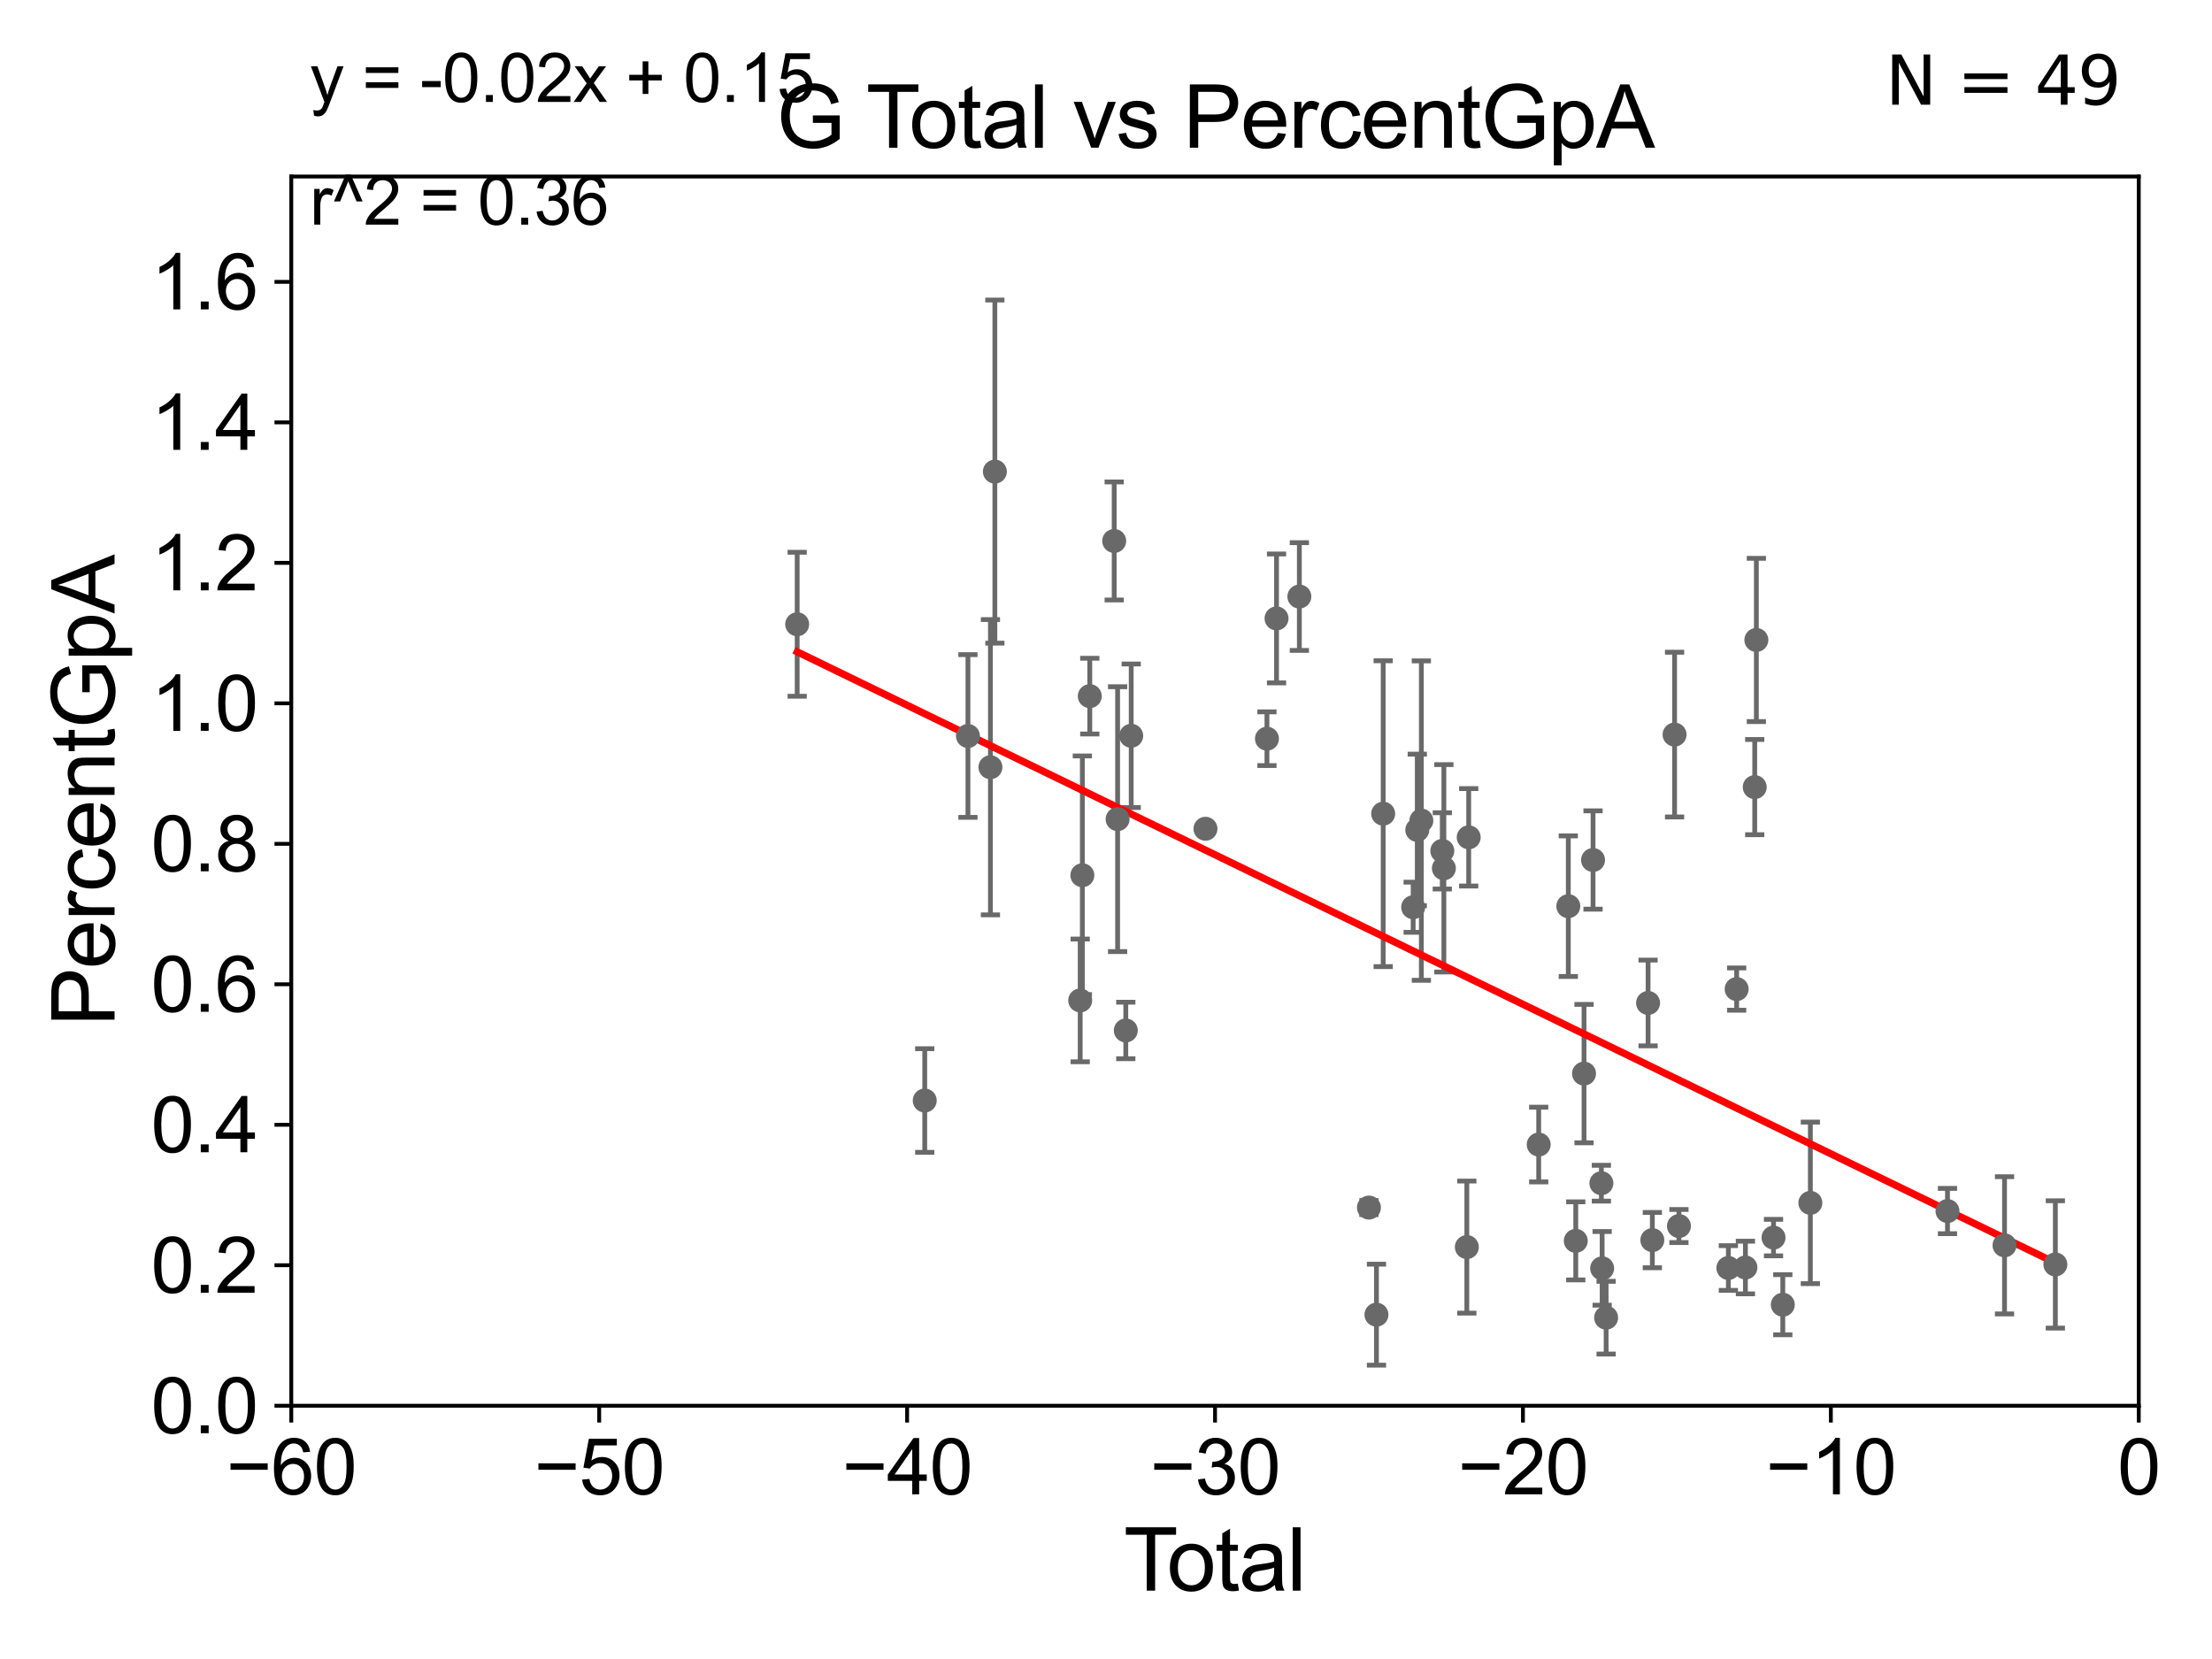 <?xml version="1.0" encoding="utf-8" standalone="no"?>
<!DOCTYPE svg PUBLIC "-//W3C//DTD SVG 1.1//EN"
  "http://www.w3.org/Graphics/SVG/1.1/DTD/svg11.dtd">
<svg xmlns:xlink="http://www.w3.org/1999/xlink" width="460.8pt" height="345.6pt" viewBox="0 0 460.8 345.6" xmlns="http://www.w3.org/2000/svg" version="1.1">
 <defs>
  <style type="text/css">*{stroke-linejoin: round; stroke-linecap: butt}</style>
 </defs>
 <g id="figure_1">
  <g id="patch_1">
   <path d="M 0 345.6 
L 460.8 345.6 
L 460.8 0 
L 0 0 
z
" style="fill: #ffffff"/>
  </g>
  <g id="axes_1">
   <g id="patch_2">
    <path d="M 60.68 292.84 
L 445.545 292.84 
L 445.545 36.775 
L 60.68 36.775 
z
" style="fill: #ffffff"/>
   </g>
   <g id="PathCollection_1">
    <defs>
     <path id="maadbb43ad6" d="M 0 1.118 
C 0.297 1.118 0.581 1 0.791 0.791 
C 1 0.581 1.118 0.297 1.118 0 
C 1.118 -0.297 1 -0.581 0.791 -0.791 
C 0.581 -1 0.297 -1.118 0 -1.118 
C -0.297 -1.118 -0.581 -1 -0.791 -0.791 
C -1 -0.581 -1.118 -0.297 -1.118 0 
C -1.118 0.297 -1 0.581 -0.791 0.791 
C -0.581 1 -0.297 1.118 0 1.118 
z
" style="stroke: #696969"/>
    </defs>
    <g clip-path="url(#pa3ec753bb1)">
     <use xlink:href="#maadbb43ad6" x="166.065" y="130.045" style="fill: #696969; stroke: #696969"/>
     <use xlink:href="#maadbb43ad6" x="417.58" y="259.422" style="fill: #696969; stroke: #696969"/>
     <use xlink:href="#maadbb43ad6" x="326.706" y="188.775" style="fill: #696969; stroke: #696969"/>
     <use xlink:href="#maadbb43ad6" x="328.261" y="258.495" style="fill: #696969; stroke: #696969"/>
     <use xlink:href="#maadbb43ad6" x="329.981" y="223.65" style="fill: #696969; stroke: #696969"/>
     <use xlink:href="#maadbb43ad6" x="331.86" y="179.153" style="fill: #696969; stroke: #696969"/>
     <use xlink:href="#maadbb43ad6" x="333.597" y="246.482" style="fill: #696969; stroke: #696969"/>
     <use xlink:href="#maadbb43ad6" x="333.756" y="264.219" style="fill: #696969; stroke: #696969"/>
     <use xlink:href="#maadbb43ad6" x="334.584" y="274.495" style="fill: #696969; stroke: #696969"/>
     <use xlink:href="#maadbb43ad6" x="343.324" y="208.938" style="fill: #696969; stroke: #696969"/>
     <use xlink:href="#maadbb43ad6" x="344.211" y="258.335" style="fill: #696969; stroke: #696969"/>
     <use xlink:href="#maadbb43ad6" x="348.844" y="153.029" style="fill: #696969; stroke: #696969"/>
     <use xlink:href="#maadbb43ad6" x="349.754" y="255.406" style="fill: #696969; stroke: #696969"/>
     <use xlink:href="#maadbb43ad6" x="360.052" y="264.146" style="fill: #696969; stroke: #696969"/>
     <use xlink:href="#maadbb43ad6" x="361.778" y="206.043" style="fill: #696969; stroke: #696969"/>
     <use xlink:href="#maadbb43ad6" x="363.603" y="264.045" style="fill: #696969; stroke: #696969"/>
     <use xlink:href="#maadbb43ad6" x="365.541" y="163.969" style="fill: #696969; stroke: #696969"/>
     <use xlink:href="#maadbb43ad6" x="365.881" y="133.316" style="fill: #696969; stroke: #696969"/>
     <use xlink:href="#maadbb43ad6" x="369.456" y="257.814" style="fill: #696969; stroke: #696969"/>
     <use xlink:href="#maadbb43ad6" x="371.39" y="271.795" style="fill: #696969; stroke: #696969"/>
     <use xlink:href="#maadbb43ad6" x="377.131" y="250.581" style="fill: #696969; stroke: #696969"/>
     <use xlink:href="#maadbb43ad6" x="405.697" y="252.283" style="fill: #696969; stroke: #696969"/>
     <use xlink:href="#maadbb43ad6" x="305.958" y="174.428" style="fill: #696969; stroke: #696969"/>
     <use xlink:href="#maadbb43ad6" x="305.568" y="259.791" style="fill: #696969; stroke: #696969"/>
     <use xlink:href="#maadbb43ad6" x="320.54" y="238.43" style="fill: #696969; stroke: #696969"/>
     <use xlink:href="#maadbb43ad6" x="300.457" y="177.251" style="fill: #696969; stroke: #696969"/>
     <use xlink:href="#maadbb43ad6" x="192.641" y="229.259" style="fill: #696969; stroke: #696969"/>
     <use xlink:href="#maadbb43ad6" x="201.641" y="153.321" style="fill: #696969; stroke: #696969"/>
     <use xlink:href="#maadbb43ad6" x="206.325" y="159.824" style="fill: #696969; stroke: #696969"/>
     <use xlink:href="#maadbb43ad6" x="207.249" y="98.244" style="fill: #696969; stroke: #696969"/>
     <use xlink:href="#maadbb43ad6" x="225.026" y="208.407" style="fill: #696969; stroke: #696969"/>
     <use xlink:href="#maadbb43ad6" x="225.474" y="182.332" style="fill: #696969; stroke: #696969"/>
     <use xlink:href="#maadbb43ad6" x="227.023" y="145.017" style="fill: #696969; stroke: #696969"/>
     <use xlink:href="#maadbb43ad6" x="232.107" y="112.694" style="fill: #696969; stroke: #696969"/>
     <use xlink:href="#maadbb43ad6" x="232.819" y="170.644" style="fill: #696969; stroke: #696969"/>
     <use xlink:href="#maadbb43ad6" x="234.524" y="214.664" style="fill: #696969; stroke: #696969"/>
     <use xlink:href="#maadbb43ad6" x="300.786" y="180.884" style="fill: #696969; stroke: #696969"/>
     <use xlink:href="#maadbb43ad6" x="235.652" y="153.276" style="fill: #696969; stroke: #696969"/>
     <use xlink:href="#maadbb43ad6" x="263.927" y="153.884" style="fill: #696969; stroke: #696969"/>
     <use xlink:href="#maadbb43ad6" x="265.925" y="128.83" style="fill: #696969; stroke: #696969"/>
     <use xlink:href="#maadbb43ad6" x="270.68" y="124.27" style="fill: #696969; stroke: #696969"/>
     <use xlink:href="#maadbb43ad6" x="285.174" y="251.559" style="fill: #696969; stroke: #696969"/>
     <use xlink:href="#maadbb43ad6" x="286.742" y="273.868" style="fill: #696969; stroke: #696969"/>
     <use xlink:href="#maadbb43ad6" x="288.141" y="169.507" style="fill: #696969; stroke: #696969"/>
     <use xlink:href="#maadbb43ad6" x="294.387" y="188.992" style="fill: #696969; stroke: #696969"/>
     <use xlink:href="#maadbb43ad6" x="295.246" y="172.893" style="fill: #696969; stroke: #696969"/>
     <use xlink:href="#maadbb43ad6" x="296.093" y="170.946" style="fill: #696969; stroke: #696969"/>
     <use xlink:href="#maadbb43ad6" x="251.12" y="172.647" style="fill: #696969; stroke: #696969"/>
     <use xlink:href="#maadbb43ad6" x="428.169" y="263.406" style="fill: #696969; stroke: #696969"/>
    </g>
   </g>
   <g id="matplotlib.axis_1">
    <g id="xtick_1">
     <g id="line2d_1">
      <defs>
       <path id="medb206c0ad" d="M 0 0 
L 0 3.5 
" style="stroke: #000000; stroke-width: 0.8"/>
      </defs>
      <g>
       <use xlink:href="#medb206c0ad" x="60.68" y="292.84" style="stroke: #000000; stroke-width: 0.8"/>
      </g>
     </g>
     <g id="text_1">
      <!-- −60 -->
      <g transform="translate(47.11 311.293)scale(0.16 -0.16)">
       <defs>
        <path id="ArialMT-2212" d="M 3381 1997 
L 356 1997 
L 356 2522 
L 3381 2522 
L 3381 1997 
z
" transform="scale(0.016)"/>
        <path id="ArialMT-36" d="M 3184 3459 
L 2625 3416 
Q 2550 3747 2413 3897 
Q 2184 4138 1850 4138 
Q 1581 4138 1378 3988 
Q 1113 3794 959 3422 
Q 806 3050 800 2363 
Q 1003 2672 1297 2822 
Q 1591 2972 1913 2972 
Q 2475 2972 2870 2558 
Q 3266 2144 3266 1488 
Q 3266 1056 3080 686 
Q 2894 316 2569 119 
Q 2244 -78 1831 -78 
Q 1128 -78 684 439 
Q 241 956 241 2144 
Q 241 3472 731 4075 
Q 1159 4600 1884 4600 
Q 2425 4600 2770 4297 
Q 3116 3994 3184 3459 
z
M 888 1484 
Q 888 1194 1011 928 
Q 1134 663 1356 523 
Q 1578 384 1822 384 
Q 2178 384 2434 671 
Q 2691 959 2691 1453 
Q 2691 1928 2437 2201 
Q 2184 2475 1800 2475 
Q 1419 2475 1153 2201 
Q 888 1928 888 1484 
z
" transform="scale(0.016)"/>
        <path id="ArialMT-30" d="M 266 2259 
Q 266 3072 433 3567 
Q 600 4063 929 4331 
Q 1259 4600 1759 4600 
Q 2128 4600 2406 4451 
Q 2684 4303 2865 4023 
Q 3047 3744 3150 3342 
Q 3253 2941 3253 2259 
Q 3253 1453 3087 958 
Q 2922 463 2592 192 
Q 2263 -78 1759 -78 
Q 1097 -78 719 397 
Q 266 969 266 2259 
z
M 844 2259 
Q 844 1131 1108 757 
Q 1372 384 1759 384 
Q 2147 384 2411 759 
Q 2675 1134 2675 2259 
Q 2675 3391 2411 3762 
Q 2147 4134 1753 4134 
Q 1366 4134 1134 3806 
Q 844 3388 844 2259 
z
" transform="scale(0.016)"/>
       </defs>
       <use xlink:href="#ArialMT-2212"/>
       <use xlink:href="#ArialMT-36" x="58.398"/>
       <use xlink:href="#ArialMT-30" x="114.014"/>
      </g>
     </g>
    </g>
    <g id="xtick_2">
     <g id="line2d_2">
      <g>
       <use xlink:href="#medb206c0ad" x="124.824" y="292.84" style="stroke: #000000; stroke-width: 0.8"/>
      </g>
     </g>
     <g id="text_2">
      <!-- −50 -->
      <g transform="translate(111.254 311.293)scale(0.16 -0.16)">
       <defs>
        <path id="ArialMT-35" d="M 266 1200 
L 856 1250 
Q 922 819 1161 601 
Q 1400 384 1738 384 
Q 2144 384 2425 690 
Q 2706 997 2706 1503 
Q 2706 1984 2436 2262 
Q 2166 2541 1728 2541 
Q 1456 2541 1237 2417 
Q 1019 2294 894 2097 
L 366 2166 
L 809 4519 
L 3088 4519 
L 3088 3981 
L 1259 3981 
L 1013 2750 
Q 1425 3038 1878 3038 
Q 2478 3038 2890 2622 
Q 3303 2206 3303 1553 
Q 3303 931 2941 478 
Q 2500 -78 1738 -78 
Q 1113 -78 717 272 
Q 322 622 266 1200 
z
" transform="scale(0.016)"/>
       </defs>
       <use xlink:href="#ArialMT-2212"/>
       <use xlink:href="#ArialMT-35" x="58.398"/>
       <use xlink:href="#ArialMT-30" x="114.014"/>
      </g>
     </g>
    </g>
    <g id="xtick_3">
     <g id="line2d_3">
      <g>
       <use xlink:href="#medb206c0ad" x="188.968" y="292.84" style="stroke: #000000; stroke-width: 0.8"/>
      </g>
     </g>
     <g id="text_3">
      <!-- −40 -->
      <g transform="translate(175.398 311.293)scale(0.16 -0.16)">
       <defs>
        <path id="ArialMT-34" d="M 2069 0 
L 2069 1097 
L 81 1097 
L 81 1613 
L 2172 4581 
L 2631 4581 
L 2631 1613 
L 3250 1613 
L 3250 1097 
L 2631 1097 
L 2631 0 
L 2069 0 
z
M 2069 1613 
L 2069 3678 
L 634 1613 
L 2069 1613 
z
" transform="scale(0.016)"/>
       </defs>
       <use xlink:href="#ArialMT-2212"/>
       <use xlink:href="#ArialMT-34" x="58.398"/>
       <use xlink:href="#ArialMT-30" x="114.014"/>
      </g>
     </g>
    </g>
    <g id="xtick_4">
     <g id="line2d_4">
      <g>
       <use xlink:href="#medb206c0ad" x="253.113" y="292.84" style="stroke: #000000; stroke-width: 0.8"/>
      </g>
     </g>
     <g id="text_4">
      <!-- −30 -->
      <g transform="translate(239.542 311.293)scale(0.16 -0.16)">
       <defs>
        <path id="ArialMT-33" d="M 269 1209 
L 831 1284 
Q 928 806 1161 595 
Q 1394 384 1728 384 
Q 2125 384 2398 659 
Q 2672 934 2672 1341 
Q 2672 1728 2419 1979 
Q 2166 2231 1775 2231 
Q 1616 2231 1378 2169 
L 1441 2663 
Q 1497 2656 1531 2656 
Q 1891 2656 2178 2843 
Q 2466 3031 2466 3422 
Q 2466 3731 2256 3934 
Q 2047 4138 1716 4138 
Q 1388 4138 1169 3931 
Q 950 3725 888 3313 
L 325 3413 
Q 428 3978 793 4289 
Q 1159 4600 1703 4600 
Q 2078 4600 2393 4439 
Q 2709 4278 2876 4000 
Q 3044 3722 3044 3409 
Q 3044 3113 2884 2869 
Q 2725 2625 2413 2481 
Q 2819 2388 3044 2092 
Q 3269 1797 3269 1353 
Q 3269 753 2831 336 
Q 2394 -81 1725 -81 
Q 1122 -81 723 278 
Q 325 638 269 1209 
z
" transform="scale(0.016)"/>
       </defs>
       <use xlink:href="#ArialMT-2212"/>
       <use xlink:href="#ArialMT-33" x="58.398"/>
       <use xlink:href="#ArialMT-30" x="114.014"/>
      </g>
     </g>
    </g>
    <g id="xtick_5">
     <g id="line2d_5">
      <g>
       <use xlink:href="#medb206c0ad" x="317.257" y="292.84" style="stroke: #000000; stroke-width: 0.8"/>
      </g>
     </g>
     <g id="text_5">
      <!-- −20 -->
      <g transform="translate(303.687 311.293)scale(0.16 -0.16)">
       <defs>
        <path id="ArialMT-32" d="M 3222 541 
L 3222 0 
L 194 0 
Q 188 203 259 391 
Q 375 700 629 1000 
Q 884 1300 1366 1694 
Q 2113 2306 2375 2664 
Q 2638 3022 2638 3341 
Q 2638 3675 2398 3904 
Q 2159 4134 1775 4134 
Q 1369 4134 1125 3890 
Q 881 3647 878 3216 
L 300 3275 
Q 359 3922 746 4261 
Q 1134 4600 1788 4600 
Q 2447 4600 2831 4234 
Q 3216 3869 3216 3328 
Q 3216 3053 3103 2787 
Q 2991 2522 2730 2228 
Q 2469 1934 1863 1422 
Q 1356 997 1212 845 
Q 1069 694 975 541 
L 3222 541 
z
" transform="scale(0.016)"/>
       </defs>
       <use xlink:href="#ArialMT-2212"/>
       <use xlink:href="#ArialMT-32" x="58.398"/>
       <use xlink:href="#ArialMT-30" x="114.014"/>
      </g>
     </g>
    </g>
    <g id="xtick_6">
     <g id="line2d_6">
      <g>
       <use xlink:href="#medb206c0ad" x="381.401" y="292.84" style="stroke: #000000; stroke-width: 0.8"/>
      </g>
     </g>
     <g id="text_6">
      <!-- −10 -->
      <g transform="translate(367.831 311.293)scale(0.16 -0.16)">
       <defs>
        <path id="ArialMT-31" d="M 2384 0 
L 1822 0 
L 1822 3584 
Q 1619 3391 1289 3197 
Q 959 3003 697 2906 
L 697 3450 
Q 1169 3672 1522 3987 
Q 1875 4303 2022 4600 
L 2384 4600 
L 2384 0 
z
" transform="scale(0.016)"/>
       </defs>
       <use xlink:href="#ArialMT-2212"/>
       <use xlink:href="#ArialMT-31" x="58.398"/>
       <use xlink:href="#ArialMT-30" x="114.014"/>
      </g>
     </g>
    </g>
    <g id="xtick_7">
     <g id="line2d_7">
      <g>
       <use xlink:href="#medb206c0ad" x="445.545" y="292.84" style="stroke: #000000; stroke-width: 0.8"/>
      </g>
     </g>
     <g id="text_7">
      <!-- 0 -->
      <g transform="translate(441.096 311.293)scale(0.16 -0.16)">
       <use xlink:href="#ArialMT-30"/>
      </g>
     </g>
    </g>
    <g id="text_8">
     <!-- Total -->
     <g transform="translate(234.107 331.357)scale(0.18 -0.18)">
      <defs>
       <path id="ArialMT-54" d="M 1659 0 
L 1659 4041 
L 150 4041 
L 150 4581 
L 3781 4581 
L 3781 4041 
L 2266 4041 
L 2266 0 
L 1659 0 
z
" transform="scale(0.016)"/>
       <path id="ArialMT-6f" d="M 213 1659 
Q 213 2581 725 3025 
Q 1153 3394 1769 3394 
Q 2453 3394 2887 2945 
Q 3322 2497 3322 1706 
Q 3322 1066 3130 698 
Q 2938 331 2570 128 
Q 2203 -75 1769 -75 
Q 1072 -75 642 372 
Q 213 819 213 1659 
z
M 791 1659 
Q 791 1022 1069 705 
Q 1347 388 1769 388 
Q 2188 388 2466 706 
Q 2744 1025 2744 1678 
Q 2744 2294 2464 2611 
Q 2184 2928 1769 2928 
Q 1347 2928 1069 2612 
Q 791 2297 791 1659 
z
" transform="scale(0.016)"/>
       <path id="ArialMT-74" d="M 1650 503 
L 1731 6 
Q 1494 -44 1306 -44 
Q 1000 -44 831 53 
Q 663 150 594 308 
Q 525 466 525 972 
L 525 2881 
L 113 2881 
L 113 3319 
L 525 3319 
L 525 4141 
L 1084 4478 
L 1084 3319 
L 1650 3319 
L 1650 2881 
L 1084 2881 
L 1084 941 
Q 1084 700 1114 631 
Q 1144 563 1211 522 
Q 1278 481 1403 481 
Q 1497 481 1650 503 
z
" transform="scale(0.016)"/>
       <path id="ArialMT-61" d="M 2588 409 
Q 2275 144 1986 34 
Q 1697 -75 1366 -75 
Q 819 -75 525 192 
Q 231 459 231 875 
Q 231 1119 342 1320 
Q 453 1522 633 1644 
Q 813 1766 1038 1828 
Q 1203 1872 1538 1913 
Q 2219 1994 2541 2106 
Q 2544 2222 2544 2253 
Q 2544 2597 2384 2738 
Q 2169 2928 1744 2928 
Q 1347 2928 1158 2789 
Q 969 2650 878 2297 
L 328 2372 
Q 403 2725 575 2942 
Q 747 3159 1072 3276 
Q 1397 3394 1825 3394 
Q 2250 3394 2515 3294 
Q 2781 3194 2906 3042 
Q 3031 2891 3081 2659 
Q 3109 2516 3109 2141 
L 3109 1391 
Q 3109 606 3145 398 
Q 3181 191 3288 0 
L 2700 0 
Q 2613 175 2588 409 
z
M 2541 1666 
Q 2234 1541 1622 1453 
Q 1275 1403 1131 1340 
Q 988 1278 909 1158 
Q 831 1038 831 891 
Q 831 666 1001 516 
Q 1172 366 1500 366 
Q 1825 366 2078 508 
Q 2331 650 2450 897 
Q 2541 1088 2541 1459 
L 2541 1666 
z
" transform="scale(0.016)"/>
       <path id="ArialMT-6c" d="M 409 0 
L 409 4581 
L 972 4581 
L 972 0 
L 409 0 
z
" transform="scale(0.016)"/>
      </defs>
      <use xlink:href="#ArialMT-54"/>
      <use xlink:href="#ArialMT-6f" x="49.959"/>
      <use xlink:href="#ArialMT-74" x="105.574"/>
      <use xlink:href="#ArialMT-61" x="133.357"/>
      <use xlink:href="#ArialMT-6c" x="188.973"/>
     </g>
    </g>
   </g>
   <g id="matplotlib.axis_2">
    <g id="ytick_1">
     <g id="line2d_8">
      <defs>
       <path id="mc512c3d657" d="M 0 0 
L -3.5 0 
" style="stroke: #000000; stroke-width: 0.8"/>
      </defs>
      <g>
       <use xlink:href="#mc512c3d657" x="60.68" y="292.84" style="stroke: #000000; stroke-width: 0.8"/>
      </g>
     </g>
     <g id="text_9">
      <!-- 0.0 -->
      <g transform="translate(31.44 298.566)scale(0.16 -0.16)">
       <defs>
        <path id="ArialMT-2e" d="M 581 0 
L 581 641 
L 1222 641 
L 1222 0 
L 581 0 
z
" transform="scale(0.016)"/>
       </defs>
       <use xlink:href="#ArialMT-30"/>
       <use xlink:href="#ArialMT-2e" x="55.615"/>
       <use xlink:href="#ArialMT-30" x="83.398"/>
      </g>
     </g>
    </g>
    <g id="ytick_2">
     <g id="line2d_9">
      <g>
       <use xlink:href="#mc512c3d657" x="60.68" y="263.575" style="stroke: #000000; stroke-width: 0.8"/>
      </g>
     </g>
     <g id="text_10">
      <!-- 0.2 -->
      <g transform="translate(31.44 269.302)scale(0.16 -0.16)">
       <use xlink:href="#ArialMT-30"/>
       <use xlink:href="#ArialMT-2e" x="55.615"/>
       <use xlink:href="#ArialMT-32" x="83.398"/>
      </g>
     </g>
    </g>
    <g id="ytick_3">
     <g id="line2d_10">
      <g>
       <use xlink:href="#mc512c3d657" x="60.68" y="234.311" style="stroke: #000000; stroke-width: 0.8"/>
      </g>
     </g>
     <g id="text_11">
      <!-- 0.4 -->
      <g transform="translate(31.44 240.037)scale(0.16 -0.16)">
       <use xlink:href="#ArialMT-30"/>
       <use xlink:href="#ArialMT-2e" x="55.615"/>
       <use xlink:href="#ArialMT-34" x="83.398"/>
      </g>
     </g>
    </g>
    <g id="ytick_4">
     <g id="line2d_11">
      <g>
       <use xlink:href="#mc512c3d657" x="60.68" y="205.046" style="stroke: #000000; stroke-width: 0.8"/>
      </g>
     </g>
     <g id="text_12">
      <!-- 0.6 -->
      <g transform="translate(31.44 210.772)scale(0.16 -0.16)">
       <use xlink:href="#ArialMT-30"/>
       <use xlink:href="#ArialMT-2e" x="55.615"/>
       <use xlink:href="#ArialMT-36" x="83.398"/>
      </g>
     </g>
    </g>
    <g id="ytick_5">
     <g id="line2d_12">
      <g>
       <use xlink:href="#mc512c3d657" x="60.68" y="175.782" style="stroke: #000000; stroke-width: 0.8"/>
      </g>
     </g>
     <g id="text_13">
      <!-- 0.8 -->
      <g transform="translate(31.44 181.508)scale(0.16 -0.16)">
       <defs>
        <path id="ArialMT-38" d="M 1131 2484 
Q 781 2613 612 2850 
Q 444 3088 444 3419 
Q 444 3919 803 4259 
Q 1163 4600 1759 4600 
Q 2359 4600 2725 4251 
Q 3091 3903 3091 3403 
Q 3091 3084 2923 2848 
Q 2756 2613 2416 2484 
Q 2838 2347 3058 2040 
Q 3278 1734 3278 1309 
Q 3278 722 2862 322 
Q 2447 -78 1769 -78 
Q 1091 -78 675 323 
Q 259 725 259 1325 
Q 259 1772 486 2073 
Q 713 2375 1131 2484 
z
M 1019 3438 
Q 1019 3113 1228 2906 
Q 1438 2700 1772 2700 
Q 2097 2700 2305 2904 
Q 2513 3109 2513 3406 
Q 2513 3716 2298 3927 
Q 2084 4138 1766 4138 
Q 1444 4138 1231 3931 
Q 1019 3725 1019 3438 
z
M 838 1322 
Q 838 1081 952 856 
Q 1066 631 1291 507 
Q 1516 384 1775 384 
Q 2178 384 2440 643 
Q 2703 903 2703 1303 
Q 2703 1709 2433 1975 
Q 2163 2241 1756 2241 
Q 1359 2241 1098 1978 
Q 838 1716 838 1322 
z
" transform="scale(0.016)"/>
       </defs>
       <use xlink:href="#ArialMT-30"/>
       <use xlink:href="#ArialMT-2e" x="55.615"/>
       <use xlink:href="#ArialMT-38" x="83.398"/>
      </g>
     </g>
    </g>
    <g id="ytick_6">
     <g id="line2d_13">
      <g>
       <use xlink:href="#mc512c3d657" x="60.68" y="146.517" style="stroke: #000000; stroke-width: 0.8"/>
      </g>
     </g>
     <g id="text_14">
      <!-- 1.0 -->
      <g transform="translate(31.44 152.243)scale(0.16 -0.16)">
       <use xlink:href="#ArialMT-31"/>
       <use xlink:href="#ArialMT-2e" x="55.615"/>
       <use xlink:href="#ArialMT-30" x="83.398"/>
      </g>
     </g>
    </g>
    <g id="ytick_7">
     <g id="line2d_14">
      <g>
       <use xlink:href="#mc512c3d657" x="60.68" y="117.252" style="stroke: #000000; stroke-width: 0.8"/>
      </g>
     </g>
     <g id="text_15">
      <!-- 1.2 -->
      <g transform="translate(31.44 122.979)scale(0.16 -0.16)">
       <use xlink:href="#ArialMT-31"/>
       <use xlink:href="#ArialMT-2e" x="55.615"/>
       <use xlink:href="#ArialMT-32" x="83.398"/>
      </g>
     </g>
    </g>
    <g id="ytick_8">
     <g id="line2d_15">
      <g>
       <use xlink:href="#mc512c3d657" x="60.68" y="87.988" style="stroke: #000000; stroke-width: 0.8"/>
      </g>
     </g>
     <g id="text_16">
      <!-- 1.4 -->
      <g transform="translate(31.44 93.714)scale(0.16 -0.16)">
       <use xlink:href="#ArialMT-31"/>
       <use xlink:href="#ArialMT-2e" x="55.615"/>
       <use xlink:href="#ArialMT-34" x="83.398"/>
      </g>
     </g>
    </g>
    <g id="ytick_9">
     <g id="line2d_16">
      <g>
       <use xlink:href="#mc512c3d657" x="60.68" y="58.723" style="stroke: #000000; stroke-width: 0.8"/>
      </g>
     </g>
     <g id="text_17">
      <!-- 1.6 -->
      <g transform="translate(31.44 64.45)scale(0.16 -0.16)">
       <use xlink:href="#ArialMT-31"/>
       <use xlink:href="#ArialMT-2e" x="55.615"/>
       <use xlink:href="#ArialMT-36" x="83.398"/>
      </g>
     </g>
    </g>
    <g id="text_18">
     <!-- PercentGpA -->
     <g transform="translate(23.863 213.831)rotate(-90)scale(0.18 -0.18)">
      <defs>
       <path id="ArialMT-50" d="M 494 0 
L 494 4581 
L 2222 4581 
Q 2678 4581 2919 4538 
Q 3256 4481 3484 4323 
Q 3713 4166 3852 3881 
Q 3991 3597 3991 3256 
Q 3991 2672 3619 2267 
Q 3247 1863 2275 1863 
L 1100 1863 
L 1100 0 
L 494 0 
z
M 1100 2403 
L 2284 2403 
Q 2872 2403 3119 2622 
Q 3366 2841 3366 3238 
Q 3366 3525 3220 3729 
Q 3075 3934 2838 4000 
Q 2684 4041 2272 4041 
L 1100 4041 
L 1100 2403 
z
" transform="scale(0.016)"/>
       <path id="ArialMT-65" d="M 2694 1069 
L 3275 997 
Q 3138 488 2766 206 
Q 2394 -75 1816 -75 
Q 1088 -75 661 373 
Q 234 822 234 1631 
Q 234 2469 665 2931 
Q 1097 3394 1784 3394 
Q 2450 3394 2872 2941 
Q 3294 2488 3294 1666 
Q 3294 1616 3291 1516 
L 816 1516 
Q 847 969 1125 678 
Q 1403 388 1819 388 
Q 2128 388 2347 550 
Q 2566 713 2694 1069 
z
M 847 1978 
L 2700 1978 
Q 2663 2397 2488 2606 
Q 2219 2931 1791 2931 
Q 1403 2931 1139 2672 
Q 875 2413 847 1978 
z
" transform="scale(0.016)"/>
       <path id="ArialMT-72" d="M 416 0 
L 416 3319 
L 922 3319 
L 922 2816 
Q 1116 3169 1280 3281 
Q 1444 3394 1641 3394 
Q 1925 3394 2219 3213 
L 2025 2691 
Q 1819 2813 1613 2813 
Q 1428 2813 1281 2702 
Q 1134 2591 1072 2394 
Q 978 2094 978 1738 
L 978 0 
L 416 0 
z
" transform="scale(0.016)"/>
       <path id="ArialMT-63" d="M 2588 1216 
L 3141 1144 
Q 3050 572 2676 248 
Q 2303 -75 1759 -75 
Q 1078 -75 664 370 
Q 250 816 250 1647 
Q 250 2184 428 2587 
Q 606 2991 970 3192 
Q 1334 3394 1763 3394 
Q 2303 3394 2647 3120 
Q 2991 2847 3088 2344 
L 2541 2259 
Q 2463 2594 2264 2762 
Q 2066 2931 1784 2931 
Q 1359 2931 1093 2626 
Q 828 2322 828 1663 
Q 828 994 1084 691 
Q 1341 388 1753 388 
Q 2084 388 2306 591 
Q 2528 794 2588 1216 
z
" transform="scale(0.016)"/>
       <path id="ArialMT-6e" d="M 422 0 
L 422 3319 
L 928 3319 
L 928 2847 
Q 1294 3394 1984 3394 
Q 2284 3394 2536 3286 
Q 2788 3178 2913 3003 
Q 3038 2828 3088 2588 
Q 3119 2431 3119 2041 
L 3119 0 
L 2556 0 
L 2556 2019 
Q 2556 2363 2490 2533 
Q 2425 2703 2258 2804 
Q 2091 2906 1866 2906 
Q 1506 2906 1245 2678 
Q 984 2450 984 1813 
L 984 0 
L 422 0 
z
" transform="scale(0.016)"/>
       <path id="ArialMT-47" d="M 2638 1797 
L 2638 2334 
L 4578 2338 
L 4578 638 
Q 4131 281 3656 101 
Q 3181 -78 2681 -78 
Q 2006 -78 1454 211 
Q 903 500 622 1047 
Q 341 1594 341 2269 
Q 341 2938 620 3517 
Q 900 4097 1425 4378 
Q 1950 4659 2634 4659 
Q 3131 4659 3532 4498 
Q 3934 4338 4162 4050 
Q 4391 3763 4509 3300 
L 3963 3150 
Q 3859 3500 3706 3700 
Q 3553 3900 3268 4020 
Q 2984 4141 2638 4141 
Q 2222 4141 1919 4014 
Q 1616 3888 1430 3681 
Q 1244 3475 1141 3228 
Q 966 2803 966 2306 
Q 966 1694 1177 1281 
Q 1388 869 1791 669 
Q 2194 469 2647 469 
Q 3041 469 3416 620 
Q 3791 772 3984 944 
L 3984 1797 
L 2638 1797 
z
" transform="scale(0.016)"/>
       <path id="ArialMT-70" d="M 422 -1272 
L 422 3319 
L 934 3319 
L 934 2888 
Q 1116 3141 1344 3267 
Q 1572 3394 1897 3394 
Q 2322 3394 2647 3175 
Q 2972 2956 3137 2557 
Q 3303 2159 3303 1684 
Q 3303 1175 3120 767 
Q 2938 359 2589 142 
Q 2241 -75 1856 -75 
Q 1575 -75 1351 44 
Q 1128 163 984 344 
L 984 -1272 
L 422 -1272 
z
M 931 1641 
Q 931 1000 1190 694 
Q 1450 388 1819 388 
Q 2194 388 2461 705 
Q 2728 1022 2728 1688 
Q 2728 2322 2467 2637 
Q 2206 2953 1844 2953 
Q 1484 2953 1207 2617 
Q 931 2281 931 1641 
z
" transform="scale(0.016)"/>
       <path id="ArialMT-41" d="M -9 0 
L 1750 4581 
L 2403 4581 
L 4278 0 
L 3588 0 
L 3053 1388 
L 1138 1388 
L 634 0 
L -9 0 
z
M 1313 1881 
L 2866 1881 
L 2388 3150 
Q 2169 3728 2063 4100 
Q 1975 3659 1816 3225 
L 1313 1881 
z
" transform="scale(0.016)"/>
      </defs>
      <use xlink:href="#ArialMT-50"/>
      <use xlink:href="#ArialMT-65" x="66.699"/>
      <use xlink:href="#ArialMT-72" x="122.314"/>
      <use xlink:href="#ArialMT-63" x="155.615"/>
      <use xlink:href="#ArialMT-65" x="205.615"/>
      <use xlink:href="#ArialMT-6e" x="261.23"/>
      <use xlink:href="#ArialMT-74" x="316.846"/>
      <use xlink:href="#ArialMT-47" x="344.629"/>
      <use xlink:href="#ArialMT-70" x="422.412"/>
      <use xlink:href="#ArialMT-41" x="478.027"/>
     </g>
    </g>
   </g>
   <g id="LineCollection_1">
    <path d="M 166.065 145.04 
L 166.065 115.05 
" clip-path="url(#pa3ec753bb1)" style="fill: none; stroke: #696969"/>
    <path d="M 417.58 273.717 
L 417.58 245.127 
" clip-path="url(#pa3ec753bb1)" style="fill: none; stroke: #696969"/>
    <path d="M 326.706 203.417 
L 326.706 174.134 
" clip-path="url(#pa3ec753bb1)" style="fill: none; stroke: #696969"/>
    <path d="M 328.261 266.629 
L 328.261 250.361 
" clip-path="url(#pa3ec753bb1)" style="fill: none; stroke: #696969"/>
    <path d="M 329.981 238.066 
L 329.981 209.234 
" clip-path="url(#pa3ec753bb1)" style="fill: none; stroke: #696969"/>
    <path d="M 331.86 189.393 
L 331.86 168.912 
" clip-path="url(#pa3ec753bb1)" style="fill: none; stroke: #696969"/>
    <path d="M 333.597 250.215 
L 333.597 242.748 
" clip-path="url(#pa3ec753bb1)" style="fill: none; stroke: #696969"/>
    <path d="M 333.756 271.889 
L 333.756 256.548 
" clip-path="url(#pa3ec753bb1)" style="fill: none; stroke: #696969"/>
    <path d="M 334.584 282.07 
L 334.584 266.919 
" clip-path="url(#pa3ec753bb1)" style="fill: none; stroke: #696969"/>
    <path d="M 343.324 217.872 
L 343.324 200.004 
" clip-path="url(#pa3ec753bb1)" style="fill: none; stroke: #696969"/>
    <path d="M 344.211 264.093 
L 344.211 252.577 
" clip-path="url(#pa3ec753bb1)" style="fill: none; stroke: #696969"/>
    <path d="M 348.844 170.188 
L 348.844 135.87 
" clip-path="url(#pa3ec753bb1)" style="fill: none; stroke: #696969"/>
    <path d="M 349.754 258.849 
L 349.754 251.962 
" clip-path="url(#pa3ec753bb1)" style="fill: none; stroke: #696969"/>
    <path d="M 360.052 268.803 
L 360.052 259.488 
" clip-path="url(#pa3ec753bb1)" style="fill: none; stroke: #696969"/>
    <path d="M 361.778 210.445 
L 361.778 201.642 
" clip-path="url(#pa3ec753bb1)" style="fill: none; stroke: #696969"/>
    <path d="M 363.603 269.528 
L 363.603 258.562 
" clip-path="url(#pa3ec753bb1)" style="fill: none; stroke: #696969"/>
    <path d="M 365.541 173.889 
L 365.541 154.049 
" clip-path="url(#pa3ec753bb1)" style="fill: none; stroke: #696969"/>
    <path d="M 365.881 150.319 
L 365.881 116.313 
" clip-path="url(#pa3ec753bb1)" style="fill: none; stroke: #696969"/>
    <path d="M 369.456 261.619 
L 369.456 254.009 
" clip-path="url(#pa3ec753bb1)" style="fill: none; stroke: #696969"/>
    <path d="M 371.39 278.056 
L 371.39 265.534 
" clip-path="url(#pa3ec753bb1)" style="fill: none; stroke: #696969"/>
    <path d="M 377.131 267.408 
L 377.131 233.754 
" clip-path="url(#pa3ec753bb1)" style="fill: none; stroke: #696969"/>
    <path d="M 405.697 257 
L 405.697 247.566 
" clip-path="url(#pa3ec753bb1)" style="fill: none; stroke: #696969"/>
    <path d="M 305.958 184.578 
L 305.958 164.278 
" clip-path="url(#pa3ec753bb1)" style="fill: none; stroke: #696969"/>
    <path d="M 305.568 273.545 
L 305.568 246.038 
" clip-path="url(#pa3ec753bb1)" style="fill: none; stroke: #696969"/>
    <path d="M 320.54 246.215 
L 320.54 230.645 
" clip-path="url(#pa3ec753bb1)" style="fill: none; stroke: #696969"/>
    <path d="M 300.457 185.195 
L 300.457 169.307 
" clip-path="url(#pa3ec753bb1)" style="fill: none; stroke: #696969"/>
    <path d="M 192.641 240.051 
L 192.641 218.466 
" clip-path="url(#pa3ec753bb1)" style="fill: none; stroke: #696969"/>
    <path d="M 201.641 170.269 
L 201.641 136.372 
" clip-path="url(#pa3ec753bb1)" style="fill: none; stroke: #696969"/>
    <path d="M 206.325 190.579 
L 206.325 129.068 
" clip-path="url(#pa3ec753bb1)" style="fill: none; stroke: #696969"/>
    <path d="M 207.249 133.986 
L 207.249 62.503 
" clip-path="url(#pa3ec753bb1)" style="fill: none; stroke: #696969"/>
    <path d="M 225.026 221.193 
L 225.026 195.622 
" clip-path="url(#pa3ec753bb1)" style="fill: none; stroke: #696969"/>
    <path d="M 225.474 207.184 
L 225.474 157.479 
" clip-path="url(#pa3ec753bb1)" style="fill: none; stroke: #696969"/>
    <path d="M 227.023 152.909 
L 227.023 137.124 
" clip-path="url(#pa3ec753bb1)" style="fill: none; stroke: #696969"/>
    <path d="M 232.107 124.987 
L 232.107 100.401 
" clip-path="url(#pa3ec753bb1)" style="fill: none; stroke: #696969"/>
    <path d="M 232.819 198.23 
L 232.819 143.057 
" clip-path="url(#pa3ec753bb1)" style="fill: none; stroke: #696969"/>
    <path d="M 234.524 220.552 
L 234.524 208.777 
" clip-path="url(#pa3ec753bb1)" style="fill: none; stroke: #696969"/>
    <path d="M 300.786 202.485 
L 300.786 159.282 
" clip-path="url(#pa3ec753bb1)" style="fill: none; stroke: #696969"/>
    <path d="M 235.652 168.229 
L 235.652 138.323 
" clip-path="url(#pa3ec753bb1)" style="fill: none; stroke: #696969"/>
    <path d="M 263.927 159.478 
L 263.927 148.29 
" clip-path="url(#pa3ec753bb1)" style="fill: none; stroke: #696969"/>
    <path d="M 265.925 142.256 
L 265.925 115.404 
" clip-path="url(#pa3ec753bb1)" style="fill: none; stroke: #696969"/>
    <path d="M 270.68 135.492 
L 270.68 113.048 
" clip-path="url(#pa3ec753bb1)" style="fill: none; stroke: #696969"/>
    <path d="M 285.174 253.029 
L 285.174 250.089 
" clip-path="url(#pa3ec753bb1)" style="fill: none; stroke: #696969"/>
    <path d="M 286.742 284.388 
L 286.742 263.347 
" clip-path="url(#pa3ec753bb1)" style="fill: none; stroke: #696969"/>
    <path d="M 288.141 201.362 
L 288.141 137.652 
" clip-path="url(#pa3ec753bb1)" style="fill: none; stroke: #696969"/>
    <path d="M 294.387 194.214 
L 294.387 183.77 
" clip-path="url(#pa3ec753bb1)" style="fill: none; stroke: #696969"/>
    <path d="M 295.246 188.684 
L 295.246 157.102 
" clip-path="url(#pa3ec753bb1)" style="fill: none; stroke: #696969"/>
    <path d="M 296.093 204.216 
L 296.093 137.675 
" clip-path="url(#pa3ec753bb1)" style="fill: none; stroke: #696969"/>
    <path d="M 251.12 173.156 
L 251.12 172.138 
" clip-path="url(#pa3ec753bb1)" style="fill: none; stroke: #696969"/>
    <path d="M 428.169 276.674 
L 428.169 250.138 
" clip-path="url(#pa3ec753bb1)" style="fill: none; stroke: #696969"/>
   </g>
   <g id="line2d_17">
    <defs>
     <path id="mb37da9bfd7" d="M 2 0 
L -2 -0 
" style="stroke: #696969"/>
    </defs>
    <g clip-path="url(#pa3ec753bb1)">
     <use xlink:href="#mb37da9bfd7" x="166.065" y="145.04" style="fill: #696969; stroke: #696969"/>
     <use xlink:href="#mb37da9bfd7" x="417.58" y="273.717" style="fill: #696969; stroke: #696969"/>
     <use xlink:href="#mb37da9bfd7" x="326.706" y="203.417" style="fill: #696969; stroke: #696969"/>
     <use xlink:href="#mb37da9bfd7" x="328.261" y="266.629" style="fill: #696969; stroke: #696969"/>
     <use xlink:href="#mb37da9bfd7" x="329.981" y="238.066" style="fill: #696969; stroke: #696969"/>
     <use xlink:href="#mb37da9bfd7" x="331.86" y="189.393" style="fill: #696969; stroke: #696969"/>
     <use xlink:href="#mb37da9bfd7" x="333.597" y="250.215" style="fill: #696969; stroke: #696969"/>
     <use xlink:href="#mb37da9bfd7" x="333.756" y="271.889" style="fill: #696969; stroke: #696969"/>
     <use xlink:href="#mb37da9bfd7" x="334.584" y="282.07" style="fill: #696969; stroke: #696969"/>
     <use xlink:href="#mb37da9bfd7" x="343.324" y="217.872" style="fill: #696969; stroke: #696969"/>
     <use xlink:href="#mb37da9bfd7" x="344.211" y="264.093" style="fill: #696969; stroke: #696969"/>
     <use xlink:href="#mb37da9bfd7" x="348.844" y="170.188" style="fill: #696969; stroke: #696969"/>
     <use xlink:href="#mb37da9bfd7" x="349.754" y="258.849" style="fill: #696969; stroke: #696969"/>
     <use xlink:href="#mb37da9bfd7" x="360.052" y="268.803" style="fill: #696969; stroke: #696969"/>
     <use xlink:href="#mb37da9bfd7" x="361.778" y="210.445" style="fill: #696969; stroke: #696969"/>
     <use xlink:href="#mb37da9bfd7" x="363.603" y="269.528" style="fill: #696969; stroke: #696969"/>
     <use xlink:href="#mb37da9bfd7" x="365.541" y="173.889" style="fill: #696969; stroke: #696969"/>
     <use xlink:href="#mb37da9bfd7" x="365.881" y="150.319" style="fill: #696969; stroke: #696969"/>
     <use xlink:href="#mb37da9bfd7" x="369.456" y="261.619" style="fill: #696969; stroke: #696969"/>
     <use xlink:href="#mb37da9bfd7" x="371.39" y="278.056" style="fill: #696969; stroke: #696969"/>
     <use xlink:href="#mb37da9bfd7" x="377.131" y="267.408" style="fill: #696969; stroke: #696969"/>
     <use xlink:href="#mb37da9bfd7" x="405.697" y="257" style="fill: #696969; stroke: #696969"/>
     <use xlink:href="#mb37da9bfd7" x="305.958" y="184.578" style="fill: #696969; stroke: #696969"/>
     <use xlink:href="#mb37da9bfd7" x="305.568" y="273.545" style="fill: #696969; stroke: #696969"/>
     <use xlink:href="#mb37da9bfd7" x="320.54" y="246.215" style="fill: #696969; stroke: #696969"/>
     <use xlink:href="#mb37da9bfd7" x="300.457" y="185.195" style="fill: #696969; stroke: #696969"/>
     <use xlink:href="#mb37da9bfd7" x="192.641" y="240.051" style="fill: #696969; stroke: #696969"/>
     <use xlink:href="#mb37da9bfd7" x="201.641" y="170.269" style="fill: #696969; stroke: #696969"/>
     <use xlink:href="#mb37da9bfd7" x="206.325" y="190.579" style="fill: #696969; stroke: #696969"/>
     <use xlink:href="#mb37da9bfd7" x="207.249" y="133.986" style="fill: #696969; stroke: #696969"/>
     <use xlink:href="#mb37da9bfd7" x="225.026" y="221.193" style="fill: #696969; stroke: #696969"/>
     <use xlink:href="#mb37da9bfd7" x="225.474" y="207.184" style="fill: #696969; stroke: #696969"/>
     <use xlink:href="#mb37da9bfd7" x="227.023" y="152.909" style="fill: #696969; stroke: #696969"/>
     <use xlink:href="#mb37da9bfd7" x="232.107" y="124.987" style="fill: #696969; stroke: #696969"/>
     <use xlink:href="#mb37da9bfd7" x="232.819" y="198.23" style="fill: #696969; stroke: #696969"/>
     <use xlink:href="#mb37da9bfd7" x="234.524" y="220.552" style="fill: #696969; stroke: #696969"/>
     <use xlink:href="#mb37da9bfd7" x="300.786" y="202.485" style="fill: #696969; stroke: #696969"/>
     <use xlink:href="#mb37da9bfd7" x="235.652" y="168.229" style="fill: #696969; stroke: #696969"/>
     <use xlink:href="#mb37da9bfd7" x="263.927" y="159.478" style="fill: #696969; stroke: #696969"/>
     <use xlink:href="#mb37da9bfd7" x="265.925" y="142.256" style="fill: #696969; stroke: #696969"/>
     <use xlink:href="#mb37da9bfd7" x="270.68" y="135.492" style="fill: #696969; stroke: #696969"/>
     <use xlink:href="#mb37da9bfd7" x="285.174" y="253.029" style="fill: #696969; stroke: #696969"/>
     <use xlink:href="#mb37da9bfd7" x="286.742" y="284.388" style="fill: #696969; stroke: #696969"/>
     <use xlink:href="#mb37da9bfd7" x="288.141" y="201.362" style="fill: #696969; stroke: #696969"/>
     <use xlink:href="#mb37da9bfd7" x="294.387" y="194.214" style="fill: #696969; stroke: #696969"/>
     <use xlink:href="#mb37da9bfd7" x="295.246" y="188.684" style="fill: #696969; stroke: #696969"/>
     <use xlink:href="#mb37da9bfd7" x="296.093" y="204.216" style="fill: #696969; stroke: #696969"/>
     <use xlink:href="#mb37da9bfd7" x="251.12" y="173.156" style="fill: #696969; stroke: #696969"/>
     <use xlink:href="#mb37da9bfd7" x="428.169" y="276.674" style="fill: #696969; stroke: #696969"/>
    </g>
   </g>
   <g id="line2d_18">
    <g clip-path="url(#pa3ec753bb1)">
     <use xlink:href="#mb37da9bfd7" x="166.065" y="115.05" style="fill: #696969; stroke: #696969"/>
     <use xlink:href="#mb37da9bfd7" x="417.58" y="245.127" style="fill: #696969; stroke: #696969"/>
     <use xlink:href="#mb37da9bfd7" x="326.706" y="174.134" style="fill: #696969; stroke: #696969"/>
     <use xlink:href="#mb37da9bfd7" x="328.261" y="250.361" style="fill: #696969; stroke: #696969"/>
     <use xlink:href="#mb37da9bfd7" x="329.981" y="209.234" style="fill: #696969; stroke: #696969"/>
     <use xlink:href="#mb37da9bfd7" x="331.86" y="168.912" style="fill: #696969; stroke: #696969"/>
     <use xlink:href="#mb37da9bfd7" x="333.597" y="242.748" style="fill: #696969; stroke: #696969"/>
     <use xlink:href="#mb37da9bfd7" x="333.756" y="256.548" style="fill: #696969; stroke: #696969"/>
     <use xlink:href="#mb37da9bfd7" x="334.584" y="266.919" style="fill: #696969; stroke: #696969"/>
     <use xlink:href="#mb37da9bfd7" x="343.324" y="200.004" style="fill: #696969; stroke: #696969"/>
     <use xlink:href="#mb37da9bfd7" x="344.211" y="252.577" style="fill: #696969; stroke: #696969"/>
     <use xlink:href="#mb37da9bfd7" x="348.844" y="135.87" style="fill: #696969; stroke: #696969"/>
     <use xlink:href="#mb37da9bfd7" x="349.754" y="251.962" style="fill: #696969; stroke: #696969"/>
     <use xlink:href="#mb37da9bfd7" x="360.052" y="259.488" style="fill: #696969; stroke: #696969"/>
     <use xlink:href="#mb37da9bfd7" x="361.778" y="201.642" style="fill: #696969; stroke: #696969"/>
     <use xlink:href="#mb37da9bfd7" x="363.603" y="258.562" style="fill: #696969; stroke: #696969"/>
     <use xlink:href="#mb37da9bfd7" x="365.541" y="154.049" style="fill: #696969; stroke: #696969"/>
     <use xlink:href="#mb37da9bfd7" x="365.881" y="116.313" style="fill: #696969; stroke: #696969"/>
     <use xlink:href="#mb37da9bfd7" x="369.456" y="254.009" style="fill: #696969; stroke: #696969"/>
     <use xlink:href="#mb37da9bfd7" x="371.39" y="265.534" style="fill: #696969; stroke: #696969"/>
     <use xlink:href="#mb37da9bfd7" x="377.131" y="233.754" style="fill: #696969; stroke: #696969"/>
     <use xlink:href="#mb37da9bfd7" x="405.697" y="247.566" style="fill: #696969; stroke: #696969"/>
     <use xlink:href="#mb37da9bfd7" x="305.958" y="164.278" style="fill: #696969; stroke: #696969"/>
     <use xlink:href="#mb37da9bfd7" x="305.568" y="246.038" style="fill: #696969; stroke: #696969"/>
     <use xlink:href="#mb37da9bfd7" x="320.54" y="230.645" style="fill: #696969; stroke: #696969"/>
     <use xlink:href="#mb37da9bfd7" x="300.457" y="169.307" style="fill: #696969; stroke: #696969"/>
     <use xlink:href="#mb37da9bfd7" x="192.641" y="218.466" style="fill: #696969; stroke: #696969"/>
     <use xlink:href="#mb37da9bfd7" x="201.641" y="136.372" style="fill: #696969; stroke: #696969"/>
     <use xlink:href="#mb37da9bfd7" x="206.325" y="129.068" style="fill: #696969; stroke: #696969"/>
     <use xlink:href="#mb37da9bfd7" x="207.249" y="62.503" style="fill: #696969; stroke: #696969"/>
     <use xlink:href="#mb37da9bfd7" x="225.026" y="195.622" style="fill: #696969; stroke: #696969"/>
     <use xlink:href="#mb37da9bfd7" x="225.474" y="157.479" style="fill: #696969; stroke: #696969"/>
     <use xlink:href="#mb37da9bfd7" x="227.023" y="137.124" style="fill: #696969; stroke: #696969"/>
     <use xlink:href="#mb37da9bfd7" x="232.107" y="100.401" style="fill: #696969; stroke: #696969"/>
     <use xlink:href="#mb37da9bfd7" x="232.819" y="143.057" style="fill: #696969; stroke: #696969"/>
     <use xlink:href="#mb37da9bfd7" x="234.524" y="208.777" style="fill: #696969; stroke: #696969"/>
     <use xlink:href="#mb37da9bfd7" x="300.786" y="159.282" style="fill: #696969; stroke: #696969"/>
     <use xlink:href="#mb37da9bfd7" x="235.652" y="138.323" style="fill: #696969; stroke: #696969"/>
     <use xlink:href="#mb37da9bfd7" x="263.927" y="148.29" style="fill: #696969; stroke: #696969"/>
     <use xlink:href="#mb37da9bfd7" x="265.925" y="115.404" style="fill: #696969; stroke: #696969"/>
     <use xlink:href="#mb37da9bfd7" x="270.68" y="113.048" style="fill: #696969; stroke: #696969"/>
     <use xlink:href="#mb37da9bfd7" x="285.174" y="250.089" style="fill: #696969; stroke: #696969"/>
     <use xlink:href="#mb37da9bfd7" x="286.742" y="263.347" style="fill: #696969; stroke: #696969"/>
     <use xlink:href="#mb37da9bfd7" x="288.141" y="137.652" style="fill: #696969; stroke: #696969"/>
     <use xlink:href="#mb37da9bfd7" x="294.387" y="183.77" style="fill: #696969; stroke: #696969"/>
     <use xlink:href="#mb37da9bfd7" x="295.246" y="157.102" style="fill: #696969; stroke: #696969"/>
     <use xlink:href="#mb37da9bfd7" x="296.093" y="137.675" style="fill: #696969; stroke: #696969"/>
     <use xlink:href="#mb37da9bfd7" x="251.12" y="172.138" style="fill: #696969; stroke: #696969"/>
     <use xlink:href="#mb37da9bfd7" x="428.169" y="250.138" style="fill: #696969; stroke: #696969"/>
    </g>
   </g>
   <g id="line2d_19">
    <path d="M 166.065 135.791 
L 417.58 257.941 
L 326.706 213.807 
L 328.261 214.563 
L 329.981 215.398 
L 331.86 216.31 
L 333.597 217.154 
L 333.756 217.231 
L 334.584 217.633 
L 343.324 221.878 
L 344.211 222.308 
L 348.844 224.559 
L 349.754 225.001 
L 360.052 230.002 
L 361.778 230.84 
L 363.603 231.726 
L 365.541 232.668 
L 365.881 232.833 
L 369.456 234.569 
L 371.39 235.508 
L 377.131 238.296 
L 405.697 252.169 
L 305.958 203.731 
L 305.568 203.542 
L 320.54 210.812 
L 300.457 201.059 
L 192.641 148.698 
L 201.641 153.069 
L 206.325 155.344 
L 207.249 155.793 
L 225.026 164.426 
L 225.474 164.644 
L 227.023 165.396 
L 232.107 167.865 
L 232.819 168.21 
L 234.524 169.039 
L 300.786 201.219 
L 235.652 169.587 
L 263.927 183.318 
L 265.925 184.289 
L 270.68 186.598 
L 285.174 193.637 
L 286.742 194.399 
L 288.141 195.078 
L 294.387 198.111 
L 295.246 198.528 
L 296.093 198.94 
L 251.12 177.098 
L 428.169 263.083 
" clip-path="url(#pa3ec753bb1)" style="fill: none; stroke: #ff0000; stroke-width: 1.5; stroke-linecap: square"/>
   </g>
   <g id="line2d_20">
    <defs>
     <path id="m1669053aab" d="M 0 2 
C 0.53 2 1.039 1.789 1.414 1.414 
C 1.789 1.039 2 0.53 2 0 
C 2 -0.53 1.789 -1.039 1.414 -1.414 
C 1.039 -1.789 0.53 -2 0 -2 
C -0.53 -2 -1.039 -1.789 -1.414 -1.414 
C -1.789 -1.039 -2 -0.53 -2 0 
C -2 0.53 -1.789 1.039 -1.414 1.414 
C -1.039 1.789 -0.53 2 0 2 
z
" style="stroke: #696969"/>
    </defs>
    <g clip-path="url(#pa3ec753bb1)">
     <use xlink:href="#m1669053aab" x="166.065" y="130.045" style="fill: #696969; stroke: #696969"/>
     <use xlink:href="#m1669053aab" x="417.58" y="259.422" style="fill: #696969; stroke: #696969"/>
     <use xlink:href="#m1669053aab" x="326.706" y="188.775" style="fill: #696969; stroke: #696969"/>
     <use xlink:href="#m1669053aab" x="328.261" y="258.495" style="fill: #696969; stroke: #696969"/>
     <use xlink:href="#m1669053aab" x="329.981" y="223.65" style="fill: #696969; stroke: #696969"/>
     <use xlink:href="#m1669053aab" x="331.86" y="179.153" style="fill: #696969; stroke: #696969"/>
     <use xlink:href="#m1669053aab" x="333.597" y="246.482" style="fill: #696969; stroke: #696969"/>
     <use xlink:href="#m1669053aab" x="333.756" y="264.219" style="fill: #696969; stroke: #696969"/>
     <use xlink:href="#m1669053aab" x="334.584" y="274.495" style="fill: #696969; stroke: #696969"/>
     <use xlink:href="#m1669053aab" x="343.324" y="208.938" style="fill: #696969; stroke: #696969"/>
     <use xlink:href="#m1669053aab" x="344.211" y="258.335" style="fill: #696969; stroke: #696969"/>
     <use xlink:href="#m1669053aab" x="348.844" y="153.029" style="fill: #696969; stroke: #696969"/>
     <use xlink:href="#m1669053aab" x="349.754" y="255.406" style="fill: #696969; stroke: #696969"/>
     <use xlink:href="#m1669053aab" x="360.052" y="264.146" style="fill: #696969; stroke: #696969"/>
     <use xlink:href="#m1669053aab" x="361.778" y="206.043" style="fill: #696969; stroke: #696969"/>
     <use xlink:href="#m1669053aab" x="363.603" y="264.045" style="fill: #696969; stroke: #696969"/>
     <use xlink:href="#m1669053aab" x="365.541" y="163.969" style="fill: #696969; stroke: #696969"/>
     <use xlink:href="#m1669053aab" x="365.881" y="133.316" style="fill: #696969; stroke: #696969"/>
     <use xlink:href="#m1669053aab" x="369.456" y="257.814" style="fill: #696969; stroke: #696969"/>
     <use xlink:href="#m1669053aab" x="371.39" y="271.795" style="fill: #696969; stroke: #696969"/>
     <use xlink:href="#m1669053aab" x="377.131" y="250.581" style="fill: #696969; stroke: #696969"/>
     <use xlink:href="#m1669053aab" x="405.697" y="252.283" style="fill: #696969; stroke: #696969"/>
     <use xlink:href="#m1669053aab" x="305.958" y="174.428" style="fill: #696969; stroke: #696969"/>
     <use xlink:href="#m1669053aab" x="305.568" y="259.791" style="fill: #696969; stroke: #696969"/>
     <use xlink:href="#m1669053aab" x="320.54" y="238.43" style="fill: #696969; stroke: #696969"/>
     <use xlink:href="#m1669053aab" x="300.457" y="177.251" style="fill: #696969; stroke: #696969"/>
     <use xlink:href="#m1669053aab" x="192.641" y="229.259" style="fill: #696969; stroke: #696969"/>
     <use xlink:href="#m1669053aab" x="201.641" y="153.321" style="fill: #696969; stroke: #696969"/>
     <use xlink:href="#m1669053aab" x="206.325" y="159.824" style="fill: #696969; stroke: #696969"/>
     <use xlink:href="#m1669053aab" x="207.249" y="98.244" style="fill: #696969; stroke: #696969"/>
     <use xlink:href="#m1669053aab" x="225.026" y="208.407" style="fill: #696969; stroke: #696969"/>
     <use xlink:href="#m1669053aab" x="225.474" y="182.332" style="fill: #696969; stroke: #696969"/>
     <use xlink:href="#m1669053aab" x="227.023" y="145.017" style="fill: #696969; stroke: #696969"/>
     <use xlink:href="#m1669053aab" x="232.107" y="112.694" style="fill: #696969; stroke: #696969"/>
     <use xlink:href="#m1669053aab" x="232.819" y="170.644" style="fill: #696969; stroke: #696969"/>
     <use xlink:href="#m1669053aab" x="234.524" y="214.664" style="fill: #696969; stroke: #696969"/>
     <use xlink:href="#m1669053aab" x="300.786" y="180.884" style="fill: #696969; stroke: #696969"/>
     <use xlink:href="#m1669053aab" x="235.652" y="153.276" style="fill: #696969; stroke: #696969"/>
     <use xlink:href="#m1669053aab" x="263.927" y="153.884" style="fill: #696969; stroke: #696969"/>
     <use xlink:href="#m1669053aab" x="265.925" y="128.83" style="fill: #696969; stroke: #696969"/>
     <use xlink:href="#m1669053aab" x="270.68" y="124.27" style="fill: #696969; stroke: #696969"/>
     <use xlink:href="#m1669053aab" x="285.174" y="251.559" style="fill: #696969; stroke: #696969"/>
     <use xlink:href="#m1669053aab" x="286.742" y="273.868" style="fill: #696969; stroke: #696969"/>
     <use xlink:href="#m1669053aab" x="288.141" y="169.507" style="fill: #696969; stroke: #696969"/>
     <use xlink:href="#m1669053aab" x="294.387" y="188.992" style="fill: #696969; stroke: #696969"/>
     <use xlink:href="#m1669053aab" x="295.246" y="172.893" style="fill: #696969; stroke: #696969"/>
     <use xlink:href="#m1669053aab" x="296.093" y="170.946" style="fill: #696969; stroke: #696969"/>
     <use xlink:href="#m1669053aab" x="251.12" y="172.647" style="fill: #696969; stroke: #696969"/>
     <use xlink:href="#m1669053aab" x="428.169" y="263.406" style="fill: #696969; stroke: #696969"/>
    </g>
   </g>
   <g id="patch_3">
    <path d="M 60.68 292.84 
L 60.68 36.775 
" style="fill: none; stroke: #000000; stroke-width: 0.8; stroke-linejoin: miter; stroke-linecap: square"/>
   </g>
   <g id="patch_4">
    <path d="M 445.545 292.84 
L 445.545 36.775 
" style="fill: none; stroke: #000000; stroke-width: 0.8; stroke-linejoin: miter; stroke-linecap: square"/>
   </g>
   <g id="patch_5">
    <path d="M 60.68 292.84 
L 445.545 292.84 
" style="fill: none; stroke: #000000; stroke-width: 0.8; stroke-linejoin: miter; stroke-linecap: square"/>
   </g>
   <g id="patch_6">
    <path d="M 60.68 36.775 
L 445.545 36.775 
" style="fill: none; stroke: #000000; stroke-width: 0.8; stroke-linejoin: miter; stroke-linecap: square"/>
   </g>
   <g id="text_19">
    <!-- N = 49 -->
    <g transform="translate(392.777 21.806)scale(0.14 -0.14)">
     <defs>
      <path id="DejaVuSans-4e" d="M 628 4666 
L 1478 4666 
L 3547 763 
L 3547 4666 
L 4159 4666 
L 4159 0 
L 3309 0 
L 1241 3903 
L 1241 0 
L 628 0 
L 628 4666 
z
" transform="scale(0.016)"/>
      <path id="DejaVuSans-20" transform="scale(0.016)"/>
      <path id="DejaVuSans-3d" d="M 678 2906 
L 4684 2906 
L 4684 2381 
L 678 2381 
L 678 2906 
z
M 678 1631 
L 4684 1631 
L 4684 1100 
L 678 1100 
L 678 1631 
z
" transform="scale(0.016)"/>
      <path id="DejaVuSans-34" d="M 2419 4116 
L 825 1625 
L 2419 1625 
L 2419 4116 
z
M 2253 4666 
L 3047 4666 
L 3047 1625 
L 3713 1625 
L 3713 1100 
L 3047 1100 
L 3047 0 
L 2419 0 
L 2419 1100 
L 313 1100 
L 313 1709 
L 2253 4666 
z
" transform="scale(0.016)"/>
      <path id="DejaVuSans-39" d="M 703 97 
L 703 672 
Q 941 559 1184 500 
Q 1428 441 1663 441 
Q 2288 441 2617 861 
Q 2947 1281 2994 2138 
Q 2813 1869 2534 1725 
Q 2256 1581 1919 1581 
Q 1219 1581 811 2004 
Q 403 2428 403 3163 
Q 403 3881 828 4315 
Q 1253 4750 1959 4750 
Q 2769 4750 3195 4129 
Q 3622 3509 3622 2328 
Q 3622 1225 3098 567 
Q 2575 -91 1691 -91 
Q 1453 -91 1209 -44 
Q 966 3 703 97 
z
M 1959 2075 
Q 2384 2075 2632 2365 
Q 2881 2656 2881 3163 
Q 2881 3666 2632 3958 
Q 2384 4250 1959 4250 
Q 1534 4250 1286 3958 
Q 1038 3666 1038 3163 
Q 1038 2656 1286 2365 
Q 1534 2075 1959 2075 
z
" transform="scale(0.016)"/>
     </defs>
     <use xlink:href="#DejaVuSans-4e"/>
     <use xlink:href="#DejaVuSans-20" x="74.805"/>
     <use xlink:href="#DejaVuSans-3d" x="106.592"/>
     <use xlink:href="#DejaVuSans-20" x="190.381"/>
     <use xlink:href="#DejaVuSans-34" x="222.168"/>
     <use xlink:href="#DejaVuSans-39" x="285.791"/>
    </g>
   </g>
   <g id="text_20">
    <!-- r^2 = 0.36 -->
    <g transform="translate(64.529 46.796)scale(0.14 -0.14)">
     <defs>
      <path id="ArialMT-5e" d="M 747 2156 
L 169 2156 
L 1272 4659 
L 1725 4659 
L 2834 2156 
L 2269 2156 
L 1497 4022 
L 747 2156 
z
" transform="scale(0.016)"/>
      <path id="ArialMT-20" transform="scale(0.016)"/>
      <path id="ArialMT-3d" d="M 3381 2694 
L 356 2694 
L 356 3219 
L 3381 3219 
L 3381 2694 
z
M 3381 1303 
L 356 1303 
L 356 1828 
L 3381 1828 
L 3381 1303 
z
" transform="scale(0.016)"/>
     </defs>
     <use xlink:href="#ArialMT-72"/>
     <use xlink:href="#ArialMT-5e" x="33.301"/>
     <use xlink:href="#ArialMT-32" x="80.225"/>
     <use xlink:href="#ArialMT-20" x="135.84"/>
     <use xlink:href="#ArialMT-3d" x="163.623"/>
     <use xlink:href="#ArialMT-20" x="222.021"/>
     <use xlink:href="#ArialMT-30" x="249.805"/>
     <use xlink:href="#ArialMT-2e" x="305.42"/>
     <use xlink:href="#ArialMT-33" x="333.203"/>
     <use xlink:href="#ArialMT-36" x="388.818"/>
    </g>
   </g>
   <g id="text_21">
    <!-- y = -0.02x + 0.15 -->
    <g transform="translate(64.529 21.231)scale(0.14 -0.14)">
     <defs>
      <path id="ArialMT-79" d="M 397 -1278 
L 334 -750 
Q 519 -800 656 -800 
Q 844 -800 956 -737 
Q 1069 -675 1141 -563 
Q 1194 -478 1313 -144 
Q 1328 -97 1363 -6 
L 103 3319 
L 709 3319 
L 1400 1397 
Q 1534 1031 1641 628 
Q 1738 1016 1872 1384 
L 2581 3319 
L 3144 3319 
L 1881 -56 
Q 1678 -603 1566 -809 
Q 1416 -1088 1222 -1217 
Q 1028 -1347 759 -1347 
Q 597 -1347 397 -1278 
z
" transform="scale(0.016)"/>
      <path id="ArialMT-2d" d="M 203 1375 
L 203 1941 
L 1931 1941 
L 1931 1375 
L 203 1375 
z
" transform="scale(0.016)"/>
      <path id="ArialMT-78" d="M 47 0 
L 1259 1725 
L 138 3319 
L 841 3319 
L 1350 2541 
Q 1494 2319 1581 2169 
Q 1719 2375 1834 2534 
L 2394 3319 
L 3066 3319 
L 1919 1756 
L 3153 0 
L 2463 0 
L 1781 1031 
L 1600 1309 
L 728 0 
L 47 0 
z
" transform="scale(0.016)"/>
      <path id="ArialMT-2b" d="M 1603 741 
L 1603 1997 
L 356 1997 
L 356 2522 
L 1603 2522 
L 1603 3769 
L 2134 3769 
L 2134 2522 
L 3381 2522 
L 3381 1997 
L 2134 1997 
L 2134 741 
L 1603 741 
z
" transform="scale(0.016)"/>
     </defs>
     <use xlink:href="#ArialMT-79"/>
     <use xlink:href="#ArialMT-20" x="50"/>
     <use xlink:href="#ArialMT-3d" x="77.783"/>
     <use xlink:href="#ArialMT-20" x="136.182"/>
     <use xlink:href="#ArialMT-2d" x="163.965"/>
     <use xlink:href="#ArialMT-30" x="197.266"/>
     <use xlink:href="#ArialMT-2e" x="252.881"/>
     <use xlink:href="#ArialMT-30" x="280.664"/>
     <use xlink:href="#ArialMT-32" x="336.279"/>
     <use xlink:href="#ArialMT-78" x="391.895"/>
     <use xlink:href="#ArialMT-20" x="441.895"/>
     <use xlink:href="#ArialMT-2b" x="469.678"/>
     <use xlink:href="#ArialMT-20" x="528.076"/>
     <use xlink:href="#ArialMT-30" x="555.859"/>
     <use xlink:href="#ArialMT-2e" x="611.475"/>
     <use xlink:href="#ArialMT-31" x="639.258"/>
     <use xlink:href="#ArialMT-35" x="694.873"/>
    </g>
   </g>
   <g id="text_22">
    <!-- G Total vs PercentGpA -->
    <g transform="translate(161.74 30.775)scale(0.18 -0.18)">
     <defs>
      <path id="ArialMT-76" d="M 1344 0 
L 81 3319 
L 675 3319 
L 1388 1331 
Q 1503 1009 1600 663 
Q 1675 925 1809 1294 
L 2547 3319 
L 3125 3319 
L 1869 0 
L 1344 0 
z
" transform="scale(0.016)"/>
      <path id="ArialMT-73" d="M 197 991 
L 753 1078 
Q 800 744 1014 566 
Q 1228 388 1613 388 
Q 2000 388 2187 545 
Q 2375 703 2375 916 
Q 2375 1106 2209 1216 
Q 2094 1291 1634 1406 
Q 1016 1563 777 1677 
Q 538 1791 414 1992 
Q 291 2194 291 2438 
Q 291 2659 392 2848 
Q 494 3038 669 3163 
Q 800 3259 1026 3326 
Q 1253 3394 1513 3394 
Q 1903 3394 2198 3281 
Q 2494 3169 2634 2976 
Q 2775 2784 2828 2463 
L 2278 2388 
Q 2241 2644 2061 2787 
Q 1881 2931 1553 2931 
Q 1166 2931 1000 2803 
Q 834 2675 834 2503 
Q 834 2394 903 2306 
Q 972 2216 1119 2156 
Q 1203 2125 1616 2013 
Q 2213 1853 2448 1751 
Q 2684 1650 2818 1456 
Q 2953 1263 2953 975 
Q 2953 694 2789 445 
Q 2625 197 2315 61 
Q 2006 -75 1616 -75 
Q 969 -75 630 194 
Q 291 463 197 991 
z
" transform="scale(0.016)"/>
     </defs>
     <use xlink:href="#ArialMT-47"/>
     <use xlink:href="#ArialMT-20" x="77.783"/>
     <use xlink:href="#ArialMT-54" x="103.816"/>
     <use xlink:href="#ArialMT-6f" x="153.775"/>
     <use xlink:href="#ArialMT-74" x="209.391"/>
     <use xlink:href="#ArialMT-61" x="237.174"/>
     <use xlink:href="#ArialMT-6c" x="292.789"/>
     <use xlink:href="#ArialMT-20" x="315.006"/>
     <use xlink:href="#ArialMT-76" x="342.789"/>
     <use xlink:href="#ArialMT-73" x="392.789"/>
     <use xlink:href="#ArialMT-20" x="442.789"/>
     <use xlink:href="#ArialMT-50" x="470.572"/>
     <use xlink:href="#ArialMT-65" x="537.271"/>
     <use xlink:href="#ArialMT-72" x="592.887"/>
     <use xlink:href="#ArialMT-63" x="626.188"/>
     <use xlink:href="#ArialMT-65" x="676.188"/>
     <use xlink:href="#ArialMT-6e" x="731.803"/>
     <use xlink:href="#ArialMT-74" x="787.418"/>
     <use xlink:href="#ArialMT-47" x="815.201"/>
     <use xlink:href="#ArialMT-70" x="892.984"/>
     <use xlink:href="#ArialMT-41" x="948.6"/>
    </g>
   </g>
  </g>
 </g>
 <defs>
  <clipPath id="pa3ec753bb1">
   <rect x="60.68" y="36.775" width="384.865" height="256.065"/>
  </clipPath>
 </defs>
</svg>
